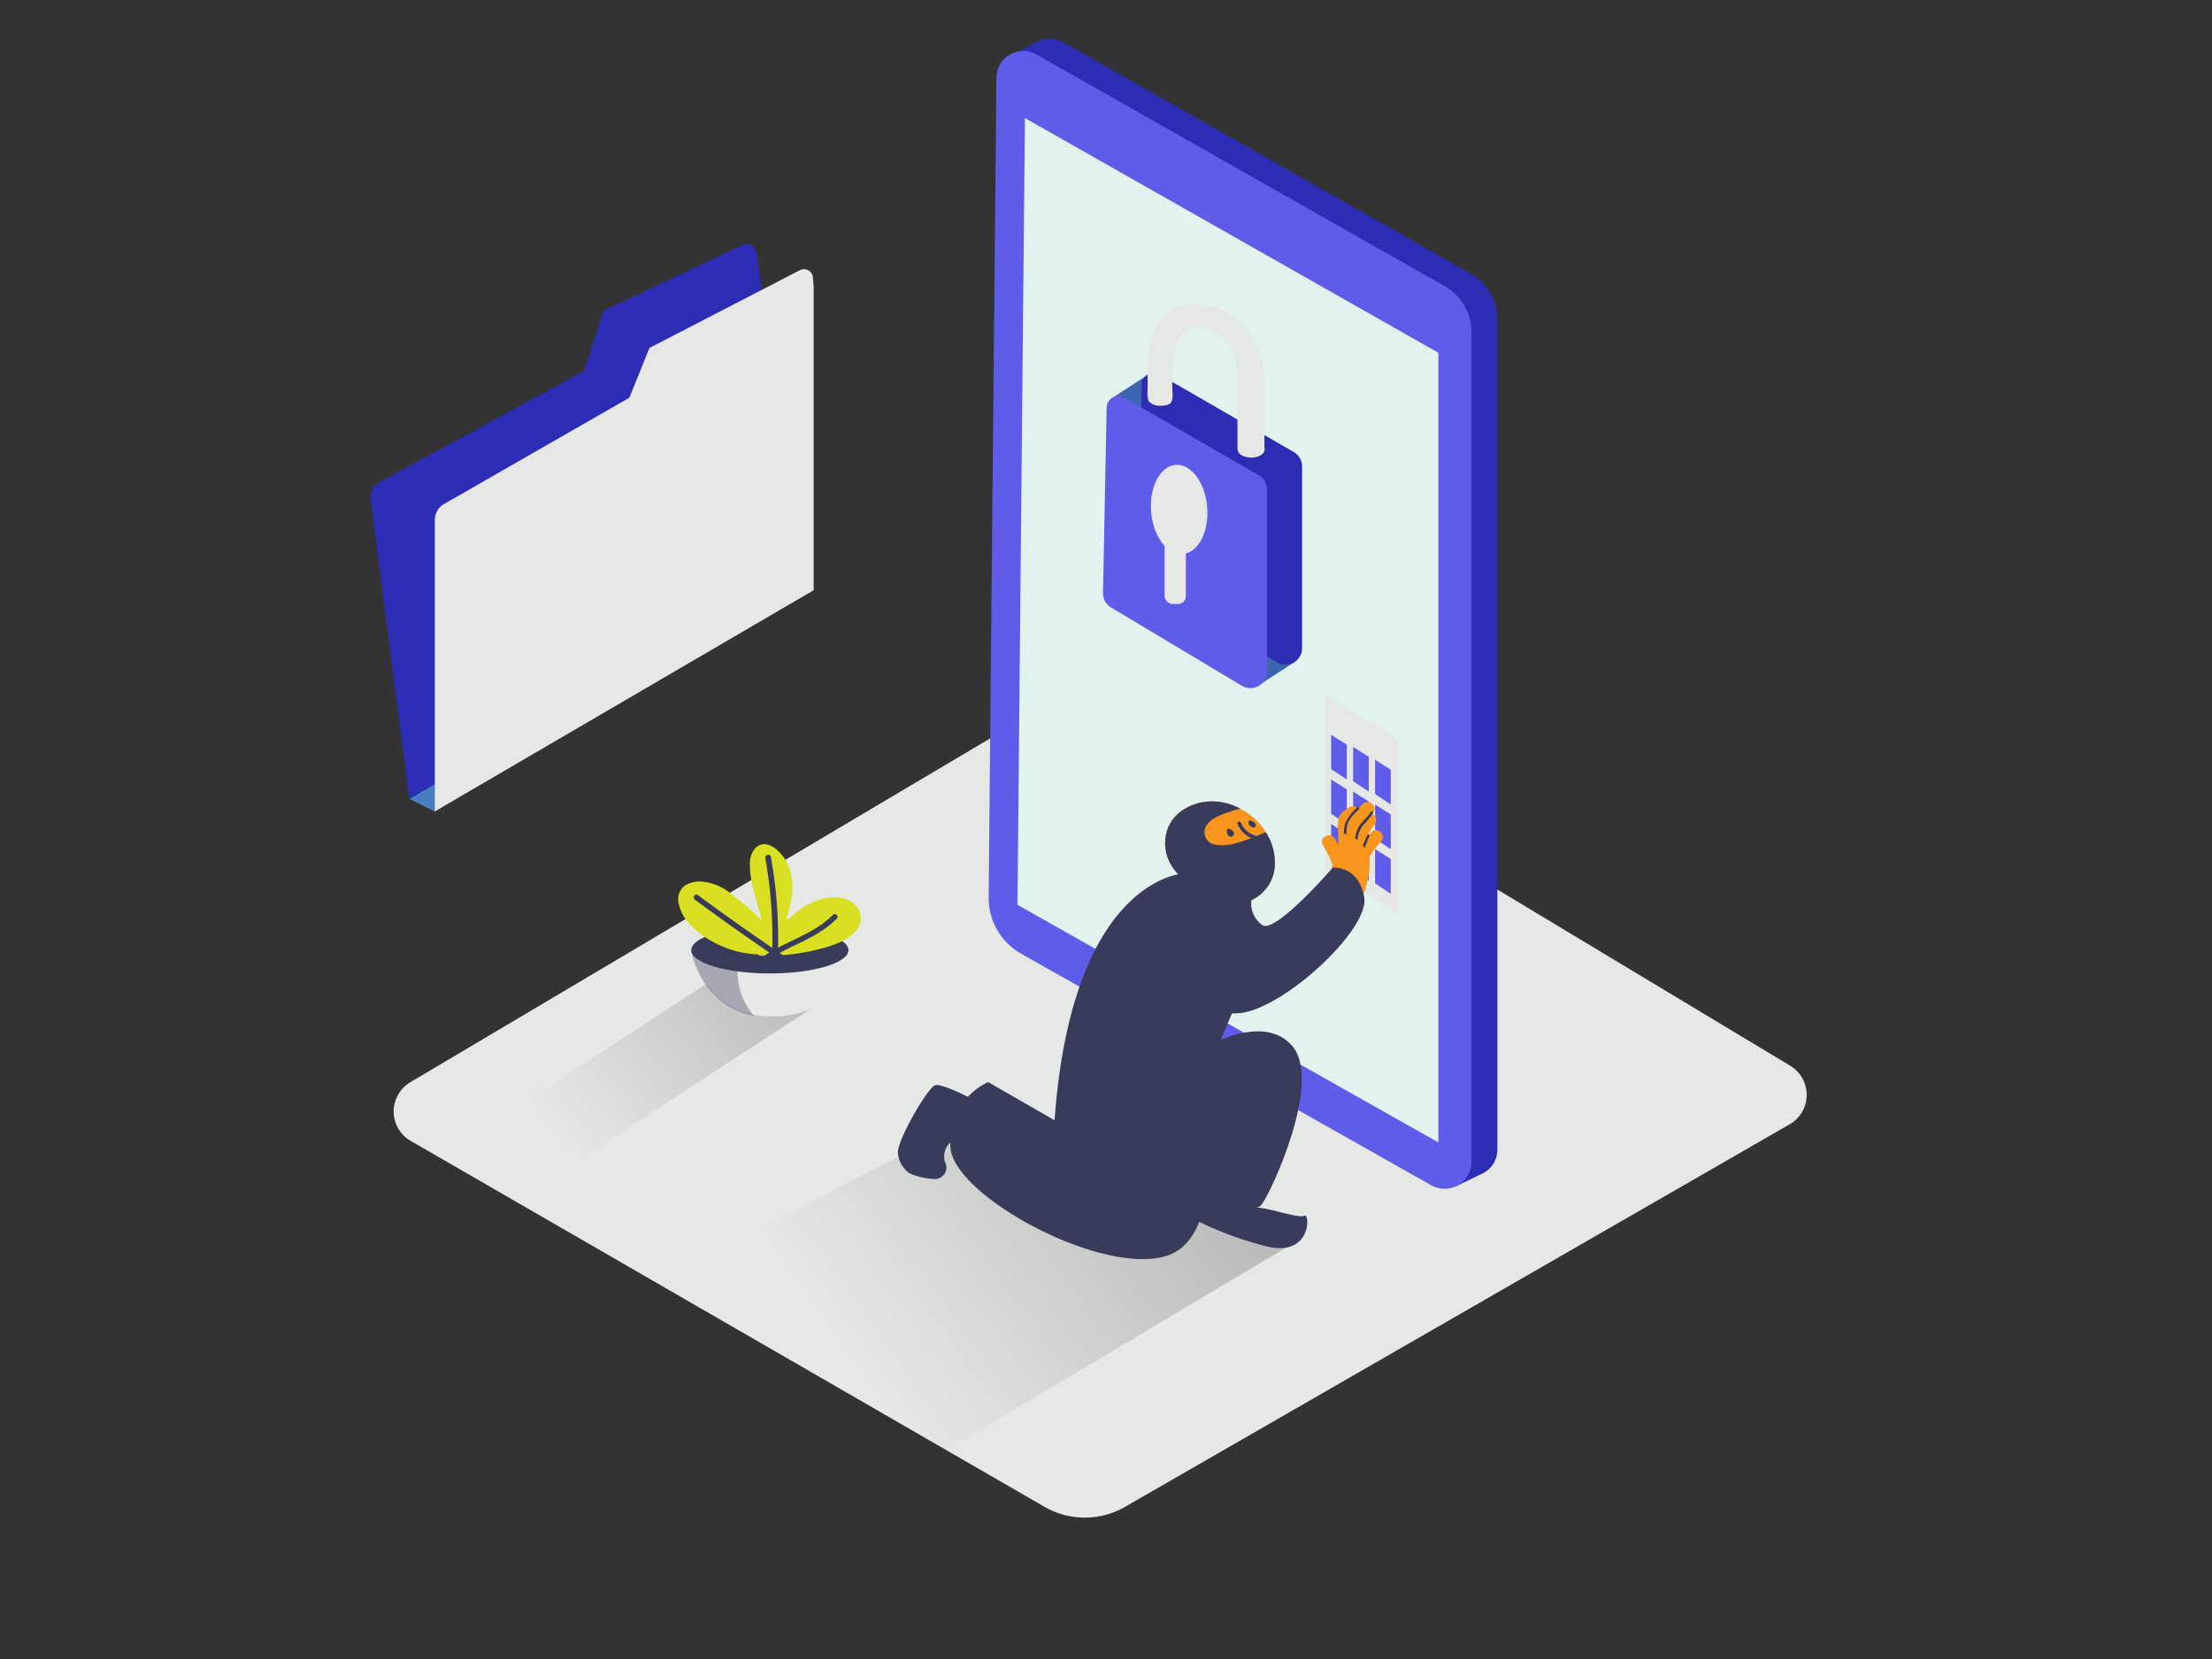 <svg xmlns="http://www.w3.org/2000/svg" xmlns:xlink="http://www.w3.org/1999/xlink" viewBox="0 0 400 300"><rect x="0" y="0" width="400" height="300" fill="#333333" stroke="none"/><defs><linearGradient id="linear-gradient" x1="153.56" y1="244.76" x2="341.67" y2="109.44" gradientUnits="userSpaceOnUse"><stop offset="0" stop-opacity="0"/><stop offset="1"/></linearGradient><linearGradient id="linear-gradient-2" x1="100.62" y1="204.93" x2="237.06" y2="106.04" xlink:href="#linear-gradient"/></defs><title>#11-20</title><g style="isolation:isolate"><g id="Layer_1" data-name="Layer 1"><path d="M74.23,206.29l114.65,66.19a14.58,14.58,0,0,0,14.57,0l120.18-69.17a6.15,6.15,0,0,0,.1-10.59L205.5,121.58a6.15,6.15,0,0,0-6.3,0l-125,74.12A6.15,6.15,0,0,0,74.23,206.29Z" fill="#e6e8e6"/><path d="M266,49.52,192.18,7.59a4.81,4.81,0,0,0-4.71,0h0l-5,2.65L185,11a5,5,0,0,0-.08.82L183.5,160a11.62,11.62,0,0,0,5.91,10.23l74.14,41.86a5,5,0,0,0,.46.22l-.93,2.31,4.64-2.25a4.94,4.94,0,0,0,.88-.46l0,0h0a4.8,4.8,0,0,0,2.17-4V57.74A9.45,9.45,0,0,0,266,49.52Z" fill="#2c2cb5"/><path d="M170.92,204.73l-52.19,27.06s31.75,20.64,52.54,30.33l64.19-38.25" opacity="0.62" fill="url(#linear-gradient)" style="mix-blend-mode:multiply"/><path d="M184.69,172.48l74.14,41.86a4.86,4.86,0,0,0,7.25-4.23V60a9.45,9.45,0,0,0-4.78-8.22L187.45,9.86A4.86,4.86,0,0,0,180.19,14l-1.41,148.2A11.62,11.62,0,0,0,184.69,172.48Z" fill="#5f5cea"/><polygon points="183.99 163.62 260.1 206.59 260.1 63.79 185.34 21.35 183.99 163.62" fill="#e2f2ee"/><polygon points="239.68 125.77 239.68 156.88 252.77 165.13 252.77 133.65 239.68 125.77" fill="#e6e8e6"/><polygon points="240.71 132.87 240.71 139.08 243.54 140.95 243.54 134.67 240.71 132.87" fill="#5f5cea"/><polygon points="244.69 135.06 244.69 141.27 247.51 143.14 247.51 136.86 244.69 135.06" fill="#5f5cea"/><polygon points="248.66 137.39 248.66 143.6 251.49 145.47 251.49 139.19 248.66 137.39" fill="#5f5cea"/><polygon points="240.71 140.95 240.71 147.16 243.54 149.04 243.54 142.75 240.71 140.95" fill="#5f5cea"/><polygon points="244.69 143.14 244.69 149.35 247.51 151.23 247.51 144.94 244.69 143.14" fill="#5f5cea"/><polygon points="248.66 145.47 248.66 151.69 251.49 153.56 251.49 147.27 248.66 145.47" fill="#5f5cea"/><polygon points="240.71 149.01 240.71 155.22 243.54 157.09 243.54 150.81 240.71 149.01" fill="#5f5cea"/><polygon points="244.69 151.2 244.69 157.41 247.51 159.28 247.51 153 244.69 151.2" fill="#5f5cea"/><polygon points="248.66 153.53 248.66 159.74 251.49 161.62 251.49 155.33 248.66 153.53" fill="#5f5cea"/><path d="M225.12,146.74a11.26,11.26,0,0,1,5.44,9.21q0,.18,0,.35a7.3,7.3,0,0,1-4.27,6.46,7.76,7.76,0,0,1-4.84.06c-3.7-1-8.28-3.47-10-7.07a7.6,7.6,0,0,1-.24-6c1.15-3,4.27-4.62,7.35-4.84A10.91,10.91,0,0,1,225.12,146.74Z" fill="#f8951d"/><path d="M228.9,150.48l-1.66.7a4.11,4.11,0,0,1-2.84-2.4c-.16-.39-.81-.22-.64.18a4.8,4.8,0,0,0,2.53,2.59l-.55.2c-1.8.64-4,1.41-5.92,1a2.28,2.28,0,0,1-1.83-3.16c.73-1.53,2.74-2.24,4.22-2.75.68-.23,1.36-.44,2.06-.61a10.67,10.67,0,0,0-5.73-1.29c-3.08.22-6.2,1.86-7.35,4.84a7.6,7.6,0,0,0,.24,6c1.74,3.6,6.32,6,10,7.07a7.76,7.76,0,0,0,4.84-.06,7.3,7.3,0,0,0,4.27-6.46q0-.18,0-.35A10.08,10.08,0,0,0,228.9,150.48Z" fill="#393b5b"/><path d="M214.79,157.93c-.32-.24-20.88.31-24.09,44.65l-12-6.9a11.86,11.86,0,0,0-6.83,11.84c.61,8.8,27.68,23.45,39.29,19.51s6.48-31.71,6.48-31.71l6.76-15.89" fill="#393b5b"/><path d="M213.77,216.18s12.43,4.18,14.34,1.69,10.93-22.21,5.65-28.62-16.65,0-20.34,3" fill="#393b5b"/><path d="M226.58,218.46c1.53-.58,8.19,2,9.27,1.38s1.35,7.5-6.71,5.56a61.59,61.59,0,0,1-14.35-5.51s2.08-6,5.3-6.38" fill="#393b5b"/><path d="M248,150.48l-.44.49,0-.37a9.19,9.19,0,0,1,1-1.44,1.28,1.28,0,0,0-.46-2l.09-.08c1.15-1.07-.58-2.79-1.72-1.72l-.92.83a1.33,1.33,0,0,0-1.75-.11c-.63.49-1.41.94-1.7,1.72a8.36,8.36,0,0,0-.1,2.81l0,2.13c-.21-.38-.43-.76-.66-1.12-.84-1.31-2.93-.12-2.11,1.23a20.72,20.72,0,0,1,1.63,3.24l.1.27c-.14.75-.29,1.49-.46,2.24a17.7,17.7,0,0,1-.48,2.27,1.07,1.07,0,0,0-.24,1.48,1.16,1.16,0,0,0,1.76.4,1.32,1.32,0,0,0,1.64-.09,1.21,1.21,0,0,0,.79,0,1.18,1.18,0,0,0,1.57.37c1.11-.6,1.36-2.32,1.64-3.43a14.19,14.19,0,0,0,.48-4.58s0-.07,0-.11a14.85,14.85,0,0,1,2-2.64C250.81,151.06,249.09,149.33,248,150.48Z" fill="#f8951d"/><path d="M243.14,150.77l.36.1a8.05,8.05,0,0,1,.1-1.51c.21-1.19,1.33-2.24,2.16-3.07a.22.22,0,0,0-.31-.31,8.69,8.69,0,0,0-2.19,2.86,5.53,5.53,0,0,0-.23,1.9Z" fill="#393b5b"/><path d="M247.91,146.8c-.65,1-1.56,1.73-2.2,2.68a4.86,4.86,0,0,0-.64,2.11q.22.14.42.3a4.87,4.87,0,0,1,1-2.63,23,23,0,0,0,1.81-2.24C248.45,146.78,248.07,146.56,247.91,146.8Z" fill="#393b5b"/><path d="M247.25,151q-.43.93-.78,1.89l.16.23a.66.66,0,0,1,.11.32c.26-.75.56-1.49.89-2.22C247.75,151,247.37,150.78,247.25,151Z" fill="#393b5b"/><path d="M226.29,162.77a4.83,4.83,0,0,0,2,4.54c2.43,1.5,12.72-10.42,12.72-10.42s4.73-.38,5.68,5.4-14.31,19.9-22.29,20.89-13.72-7.58-13.72-7.58,1.07-16.57,5.94-17.68" fill="#393b5b"/><polygon points="74.08 144.49 78.63 146.74 81.29 144.2 85.09 139.85 77.69 138.45 74.08 144.49" fill="#467ec1"/><path d="M134.27,44.31,109.16,56.19l-3.59,10.89L68.62,87.19A3.09,3.09,0,0,0,67,90.3l7,54.2,68.51-40-4.1-46.24c-.1-1.92-1-8.75-1.58-12.49A1.86,1.86,0,0,0,134.27,44.31Z" fill="#2c2cb5"/><path d="M144.68,48.84,117.44,62.92l-3.63,9L80.3,91.14A3.32,3.32,0,0,0,78.63,94v52.73l68.51-40V52L147,50.2A1.62,1.62,0,0,0,144.68,48.84Z" fill="#e6e8e6"/><path d="M164.81,212.31a12.15,12.15,0,0,0,4.25.89,2.09,2.09,0,0,0,1.79-3.15h0a3.52,3.52,0,0,1,1.09-3.56c.67-.49,2.4.24,3.56.82a2.08,2.08,0,0,0,2.17-.2l3.16-2.35a2.07,2.07,0,0,0-.23-3.47c-3.84-2.14-10.45-5.64-11.6-5-1.64,1-6.61,9.79-6.63,12.05A5,5,0,0,0,164,211.8,2.12,2.12,0,0,0,164.81,212.31Z" fill="#393b5b"/><path d="M226.8,148.73a1.47,1.47,0,0,0-.75-.34c-.11,0-.25,0-.27.15a.74.74,0,0,0,0,.25.21.21,0,0,0,0,.19,1.38,1.38,0,0,0,.58.58.49.49,0,0,0,.68-.12C227.2,149.17,227,148.89,226.8,148.73Z" fill="#393b5b"/><path d="M223,150.37a1.39,1.39,0,0,0-.74-.51.34.34,0,0,0-.36.51h0a1,1,0,0,0,.3.82.64.64,0,0,0,.75,0A.59.59,0,0,0,223,150.37Z" fill="#393b5b"/><path d="M227.31,124.13s6.68-4.34,6.74-4.39-4.45-3.49-4.45-3.49L227,121.2" fill="#3d65af"/><polyline points="201.38 71.8 207.34 67.91 208.82 75.78 202.78 74.56" fill="#3d65af"/><path d="M209.65,67.72a2.12,2.12,0,0,0-3.18,1.79l-.66,33.59a3,3,0,0,0,1.47,2.58l23.63,14.09a3,3,0,0,0,4.55-2.58V84.35a3,3,0,0,0-1.56-2.64Z" fill="#2c2cb5"/><path d="M203.3,71.9a2.12,2.12,0,0,0-3.18,1.79l-.66,33.59a3,3,0,0,0,1.47,2.58L224.56,124a3,3,0,0,0,4.55-2.58V88.53a3,3,0,0,0-1.56-2.64Z" fill="#5f5cea"/><ellipse cx="213.23" cy="92.14" rx="5.09" ry="8.08" transform="translate(-6.65 17.23) rotate(-4.56)" fill="#e6e8e6"/><rect x="210.6" y="93.27" width="3.84" height="15.95" rx="1.42" ry="1.42" fill="#e6e8e6"/><ellipse cx="226.25" cy="81.28" rx="2.44" ry="1.47" fill="#e6e8e6"/><path d="M218.86,55.29c-11.43-2.75-11.34,10.48-11.34,10.48v4.73a4.89,4.89,0,0,0,.19,2.06,2.76,2.76,0,0,0,2.15.81c.68,0,1.66-.11,2-.73a4.16,4.16,0,0,0,.17-1.79c-.07-1.1-.09-2.21-.05-3.31.07-2.38.28-5.28,1.81-7.23a3.67,3.67,0,0,1,4.27-1.06c5.87,1.95,5.71,9,5.71,9v13h4.88V67.91S227.78,57.44,218.86,55.29Z" fill="#e6e8e6"/><path d="M130.68,176,93,200.51S85,199.3,105.76,209l41.14-26.75" opacity="0.62" fill="url(#linear-gradient-2)" style="mix-blend-mode:multiply"/><path d="M125,171.81s1.81,10.92,12.9,11.91c14.76,1.32,15.52-11.91,15.52-11.91" fill="#e6e8e6"/><path d="M134,172h-9s1.64,9.87,11.35,11.69A12,12,0,0,1,134,172Z" fill="#393b5b" opacity="0.37"/><ellipse cx="139.21" cy="171.81" rx="14.21" ry="4.22" fill="#393b5b"/><path d="M152.77,162.55c-2.64-.78-5.66.26-7.85,1.73a15.33,15.33,0,0,0-2,1.65,6.83,6.83,0,0,0-.82.43c1.16-3.42,1.87-6.93.18-10.38-.88-1.8-3.53-4.58-5.61-2.7a4.17,4.17,0,0,0-1.06,3.16,17.53,17.53,0,0,0,.6,4.33c.4,1.6.92,3.17,1.31,4.77q.11.44.2.88a42.54,42.54,0,0,0-4.08-3.67c-.3-.23-.61-.44-.94-.64a9.14,9.14,0,0,0-5.3-2.62,5,5,0,0,0-3.63.71,3.18,3.18,0,0,0-1,3.37c.63,2.84,3.18,5,5.56,6.41a18.47,18.47,0,0,0,8.7,2.6.79.79,0,0,0,.55.23,37.59,37.59,0,0,0,9.55-.94c2.63-.61,5.86-1.42,7.67-3.6S155.36,163.32,152.77,162.55Z" fill="#d9e021"/><path d="M150.63,165.42c-2.76,2.81-6.5,4.14-9.93,5.94a83.28,83.28,0,0,0-1.31-16.44c-.11-.63-1.07-.36-1,.26a81.83,81.83,0,0,1,1.27,16.24q-6.83-4.67-13.49-9.58c-.52-.38-1,.48-.5.86q6.63,4.89,13.43,9.54l-.62.39c-.54.35,0,1.21.5.86l.64-.4c0,.1,0,.21,0,.31,0,.64,1,.64,1,0v-.13l.35.24c.53.36,1-.5.5-.86l-.48-.33c3.55-1.91,7.45-3.27,10.32-6.2C151.79,165.67,151.08,165,150.63,165.42Z" fill="#393b5b"/></g></g></svg>